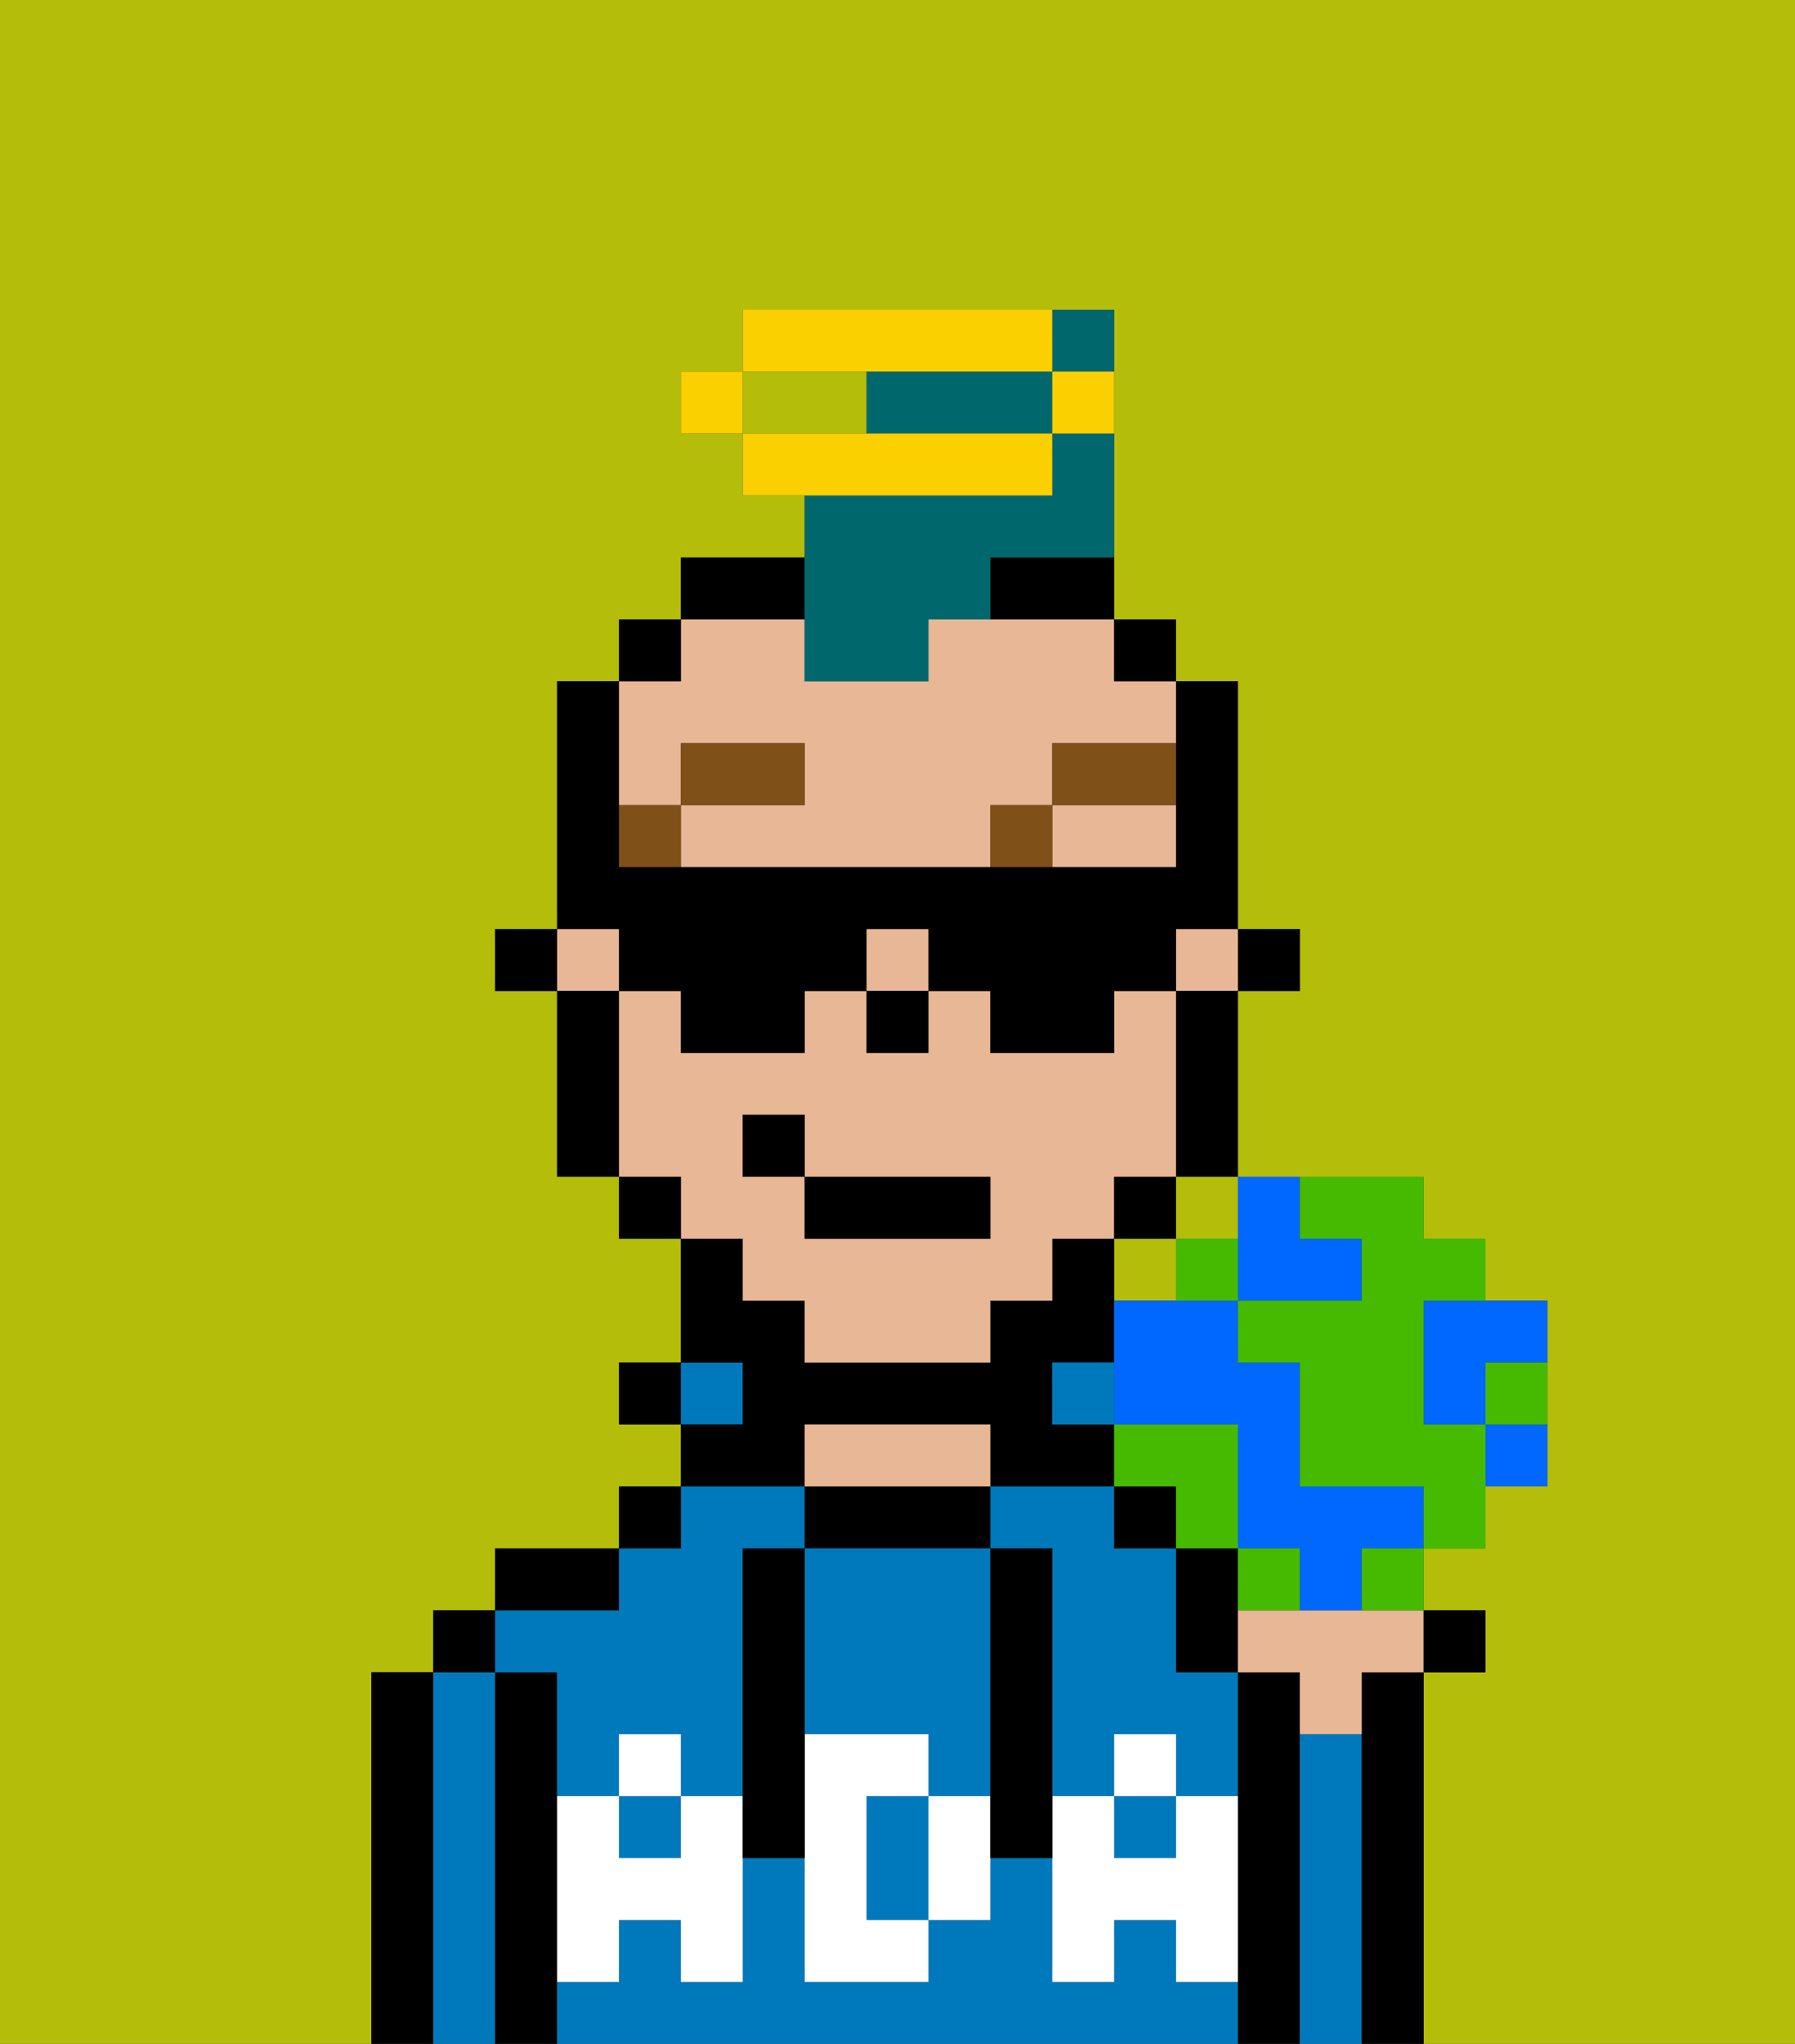 <svg xmlns="http://www.w3.org/2000/svg" viewBox="0 0 29 33"><rect x="0" y="0" width="29" height="33" fill="#333333" stroke="none"/><defs><style>polygon,rect,path{shape-rendering:crispedges;}.qa88-1{fill:#b4bd09;}.qa88-2{fill:#000000;}.qa88-3{fill:#0079bc;}.qa88-4{fill:#e8b795;}.qa88-5{fill:#ffffff;}.qa88-6{fill:#7f5018;}.qa88-7{fill:#00686d;}.qa88-8{fill:#fad000;}.qa88-9{fill:#0068ff;}.qa88-10{fill:#45ba00;}</style></defs><rect class="qa88-1" x="19" y="19" width="1" height="1"/><rect class="qa88-1" x="18" y="20" width="1" height="1"/><path class="qa88-1" d="M14,6H12V7h2Z"/><path class="qa88-1" d="M0,33H6V27H7V26H8V25h2V24h1V23H10V22h1V20H10V19H9V16H8V15H9V11h1V10h1V9h2V8H12V7H11V6h1V5h6v5h1v1h1v4h1v1H20v3h3v1h1v1h1v3H24v1H23v1h1v1H23v6h6V0H0Z"/><path class="qa88-2" d="M7,27H6v6H7V27Z"/><path class="qa88-3" d="M8,27H7v6H8V27Z"/><rect class="qa88-2" x="7" y="26" width="1" height="1"/><path class="qa88-2" d="M9,31V27H8v6H9V31Z"/><path class="qa88-3" d="M9,27v2h1V28h1v1h1V25h1V24H11v1H10v1H8v1Z"/><path class="qa88-3" d="M19,32V31H18v1H17V30H16v1H15v1H13V30H12v2H11V31H10v1H9v1H20V32Z"/><rect class="qa88-3" x="10" y="29" width="1" height="1"/><rect class="qa88-3" x="18" y="29" width="1" height="1"/><path class="qa88-3" d="M19,26V25H18V24H16v1h1v4h1V28h1v1h1V27H19Z"/><path class="qa88-2" d="M10,25H8v1h2Z"/><rect class="qa88-2" x="10" y="24" width="1" height="1"/><rect class="qa88-2" x="10" y="22" width="1" height="1"/><rect class="qa88-3" x="11" y="22" width="1" height="1"/><path class="qa88-2" d="M13,23h3v1h2V23H17V22h1V20H17v1H16v1H13V21H12V20H11v2h1v1H11v1h2Z"/><path class="qa88-2" d="M16,25V24H13v1h3Z"/><path class="qa88-4" d="M16,24V23H13v1h3Z"/><rect class="qa88-3" x="17" y="22" width="1" height="1"/><rect class="qa88-2" x="18" y="24" width="1" height="1"/><path class="qa88-2" d="M21,28V27H20v6h1V28Z"/><path class="qa88-2" d="M20,25H19v2h1V25Z"/><path class="qa88-3" d="M22,28H21v5h1V28Z"/><path class="qa88-2" d="M23,27H22v6h1V27Z"/><path class="qa88-3" d="M14,29v2h1V29Z"/><path class="qa88-3" d="M13,28h2v1h1V25H13v3Z"/><path class="qa88-5" d="M19,30H18V29H17v3h1V31h1v1h1V29H19Z"/><rect class="qa88-5" x="18" y="28" width="1" height="1"/><path class="qa88-5" d="M15,29v2h1V29Z"/><path class="qa88-5" d="M14,30V29h1V28H13v4h2V31H14Z"/><path class="qa88-5" d="M11,29v1H10V29H9v3h1V31h1v1h1V29Z"/><rect class="qa88-5" x="10" y="28" width="1" height="1"/><path class="qa88-2" d="M13,27V25H12v5h1V27Z"/><path class="qa88-2" d="M17,28V25H16v5h1V28Z"/><rect class="qa88-2" x="20" y="15" width="1" height="1"/><rect class="qa88-4" x="19" y="15" width="1" height="1"/><path class="qa88-4" d="M17,14h2V13H17Z"/><rect class="qa88-4" x="14" y="15" width="1" height="1"/><path class="qa88-4" d="M11,13V12h2v1H11v1h5V13h1V12h2V11H18V10H15v1H13V10H11v1H10v2Z"/><rect class="qa88-4" x="9" y="15" width="1" height="1"/><path class="qa88-4" d="M12,21h1v1h3V21h1V20h1V19h1V16H18v1H16V16H15v1H14V16H13v1H11V16H10v3h1v1h1Zm0-3h1v1h3v1H13V19H12Z"/><path class="qa88-2" d="M19,17v2h1V16H19Z"/><rect class="qa88-2" x="18" y="10" width="1" height="1"/><rect class="qa88-2" x="18" y="19" width="1" height="1"/><path class="qa88-2" d="M16,10h2V9H16Z"/><path class="qa88-2" d="M13,9H11v1h2Z"/><rect class="qa88-2" x="10" y="10" width="1" height="1"/><rect class="qa88-2" x="10" y="19" width="1" height="1"/><path class="qa88-2" d="M10,16H9v3h1V16Z"/><rect class="qa88-2" x="8" y="15" width="1" height="1"/><rect class="qa88-2" x="14" y="16" width="1" height="1"/><rect class="qa88-6" x="10" y="13" width="1" height="1"/><rect class="qa88-6" x="11" y="12" width="2" height="1"/><rect class="qa88-6" x="16" y="13" width="1" height="1"/><rect class="qa88-6" x="17" y="12" width="2" height="1"/><rect class="qa88-2" x="13" y="19" width="3" height="1"/><rect class="qa88-2" x="12" y="18" width="1" height="1"/><path class="qa88-7" d="M18,6V5H17V6Z"/><path class="qa88-7" d="M16,6H14V7h3V6Z"/><path class="qa88-7" d="M13,11h2V10h1V9h2V7H17V8H13v3Z"/><path class="qa88-2" d="M10,16h1v1h2V16h1V15h1v1h1v1h2V16h1V15h1V11H19v3H10V11H9v4h1Z"/><path class="qa88-8" d="M17,7h1V6H17Z"/><path class="qa88-8" d="M17,8V7H12V8h5Z"/><path class="qa88-8" d="M16,6h1V5H12V6h4Z"/><rect class="qa88-8" x="11" y="6" width="1" height="1"/><path class="qa88-4" d="M21,26H20v1h1v1h1V27h1V26H21Z"/><rect class="qa88-2" x="23" y="26" width="1" height="1"/><path class="qa88-9" d="M20,21h2V20H21V19H20v2Z"/><path class="qa88-9" d="M23,22v1h1V22h1V21H23Z"/><path class="qa88-9" d="M22,24H21V22H20V21H18v2h2v2h1v1h1V25h1V24Z"/><path class="qa88-10" d="M22,20v1H20v1h1v2h2v1h1V23H23V21h1V20H23V19H21v1Z"/><path class="qa88-10" d="M19,25h1V23H18v1h1Z"/><path class="qa88-10" d="M21,26V25H20v1Z"/><path class="qa88-9" d="M24,24h1V23H24Z"/><path class="qa88-10" d="M20,21V20H19v1Z"/><path class="qa88-10" d="M22,26h1V25H22Z"/><path class="qa88-10" d="M24,23h1V22H24Z"/></svg>